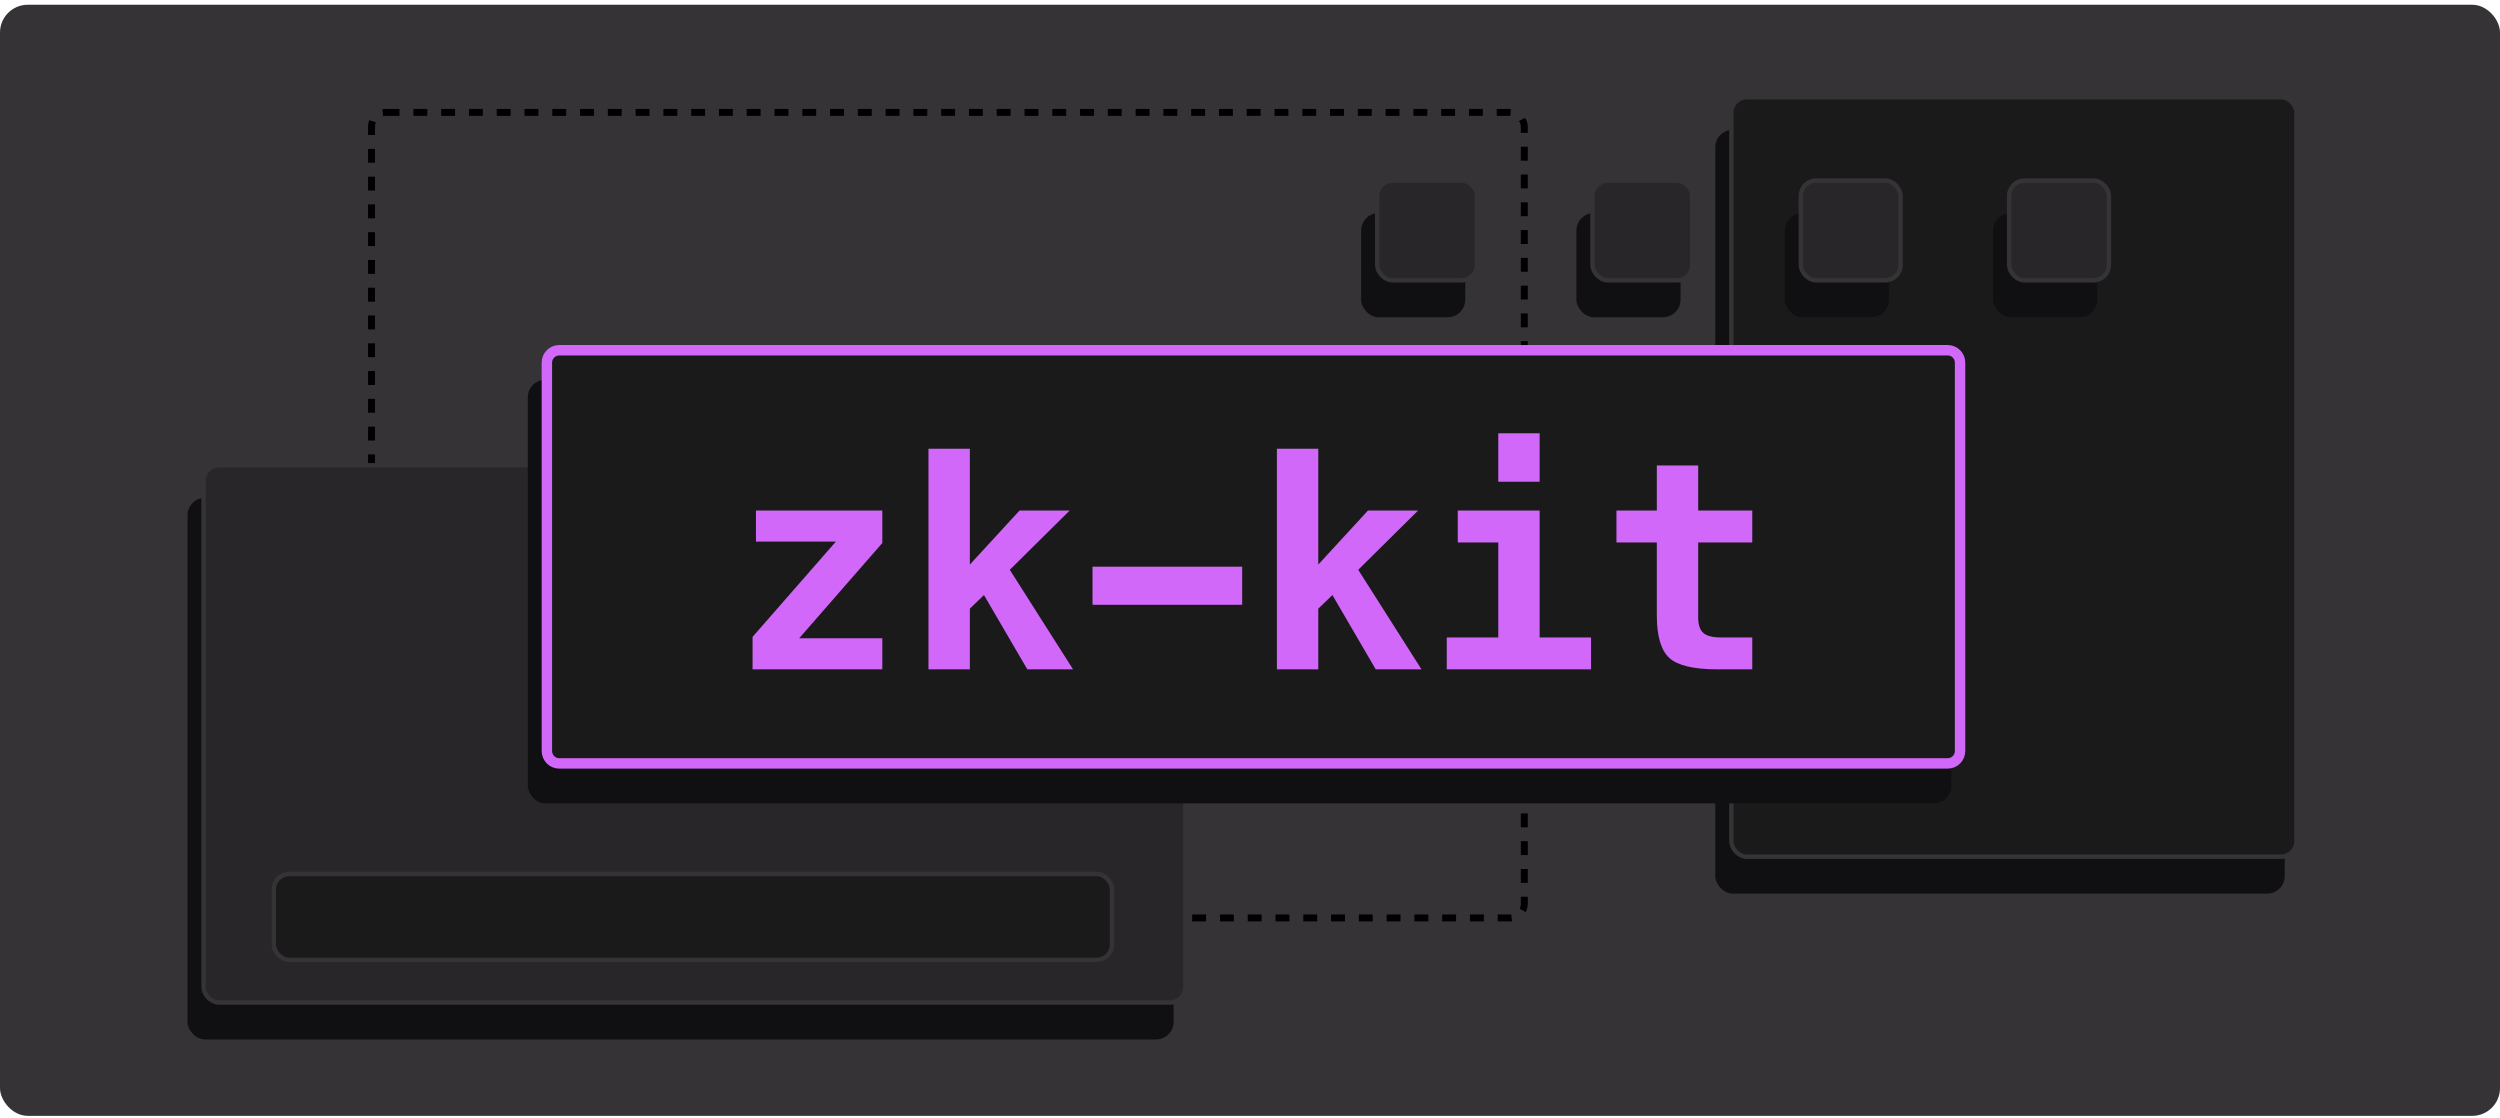 <svg width="360" height="161" viewBox="0 0 360 161" fill="none" xmlns="http://www.w3.org/2000/svg">
<g clip-path="url(#clip0_1726_4120)">
<rect y="0.683" width="360" height="160" rx="4" fill="#363337"/>
<rect x="53.5" y="16.183" width="166" height="116" rx="2.03" stroke="black" stroke-dasharray="2 2"/>
<rect x="247" y="18.683" width="82" height="110" rx="2.53" fill="#100F11"/>
<rect x="249.316" y="13.999" width="81.368" height="109.368" rx="2.214" fill="#1B1A1B" stroke="#363337" stroke-width="0.632"/>
<rect x="27" y="71.683" width="142" height="78" rx="2.53" fill="#100F11"/>
<rect x="29.316" y="66.999" width="141.368" height="77.368" rx="2.214" fill="#292629" stroke="#363337" stroke-width="0.632"/>
<rect x="39.428" y="125.857" width="120.705" height="12.367" rx="2.214" fill="#1B1A1B" stroke="#363337" stroke-width="0.632"/>
<rect x="76" y="54.683" width="205" height="61" rx="2.53" fill="#100F11"/>
<path d="M78.75 52.225C78.75 51.232 79.55 50.433 80.531 50.433H280.469C281.45 50.433 282.25 51.232 282.25 52.225V108.141C282.25 109.134 281.45 109.933 280.469 109.933H80.531C79.55 109.933 78.75 109.134 78.75 108.141V52.225Z" fill="#1B1A1B" stroke="#D168F9" stroke-width="1.5"/>
<path d="M108.858 73.518H127.053V78.194L115.079 91.914H127.053V96.385H108.37V91.71L120.365 77.99H108.858V73.518Z" fill="#D168F9"/>
<path d="M133.701 64.617H139.658V81.297L146.814 73.518H154.031L145.411 82.052L154.519 96.385H147.932L141.691 85.687L139.658 87.647V96.385H133.701V64.617Z" fill="#D168F9"/>
<path d="M157.324 81.603H178.874V87.095H157.324V81.603Z" fill="#D168F9"/>
<path d="M183.875 64.617H189.832V81.297L196.988 73.518H204.205L195.585 82.052L204.693 96.385H198.106L191.865 85.687L189.832 87.647V96.385H183.875V64.617Z" fill="#D168F9"/>
<path d="M209.918 73.518H221.709V91.791H229.109V96.385H208.332V91.791H215.752V78.112H209.918V73.518ZM215.752 62.391H221.709V69.374H215.752V62.391Z" fill="#D168F9"/>
<path d="M244.539 67.026V73.518H252.325V78.112H244.539V88.933C244.539 89.954 244.783 90.689 245.271 91.138C245.773 91.573 246.599 91.791 247.751 91.791H252.325V96.385H247.324C243.909 96.385 241.598 95.841 240.392 94.752C239.186 93.649 238.583 91.614 238.583 88.647V78.112H232.768V73.518H238.583V67.026H244.539Z" fill="#D168F9"/>
<rect x="196" y="30.683" width="15" height="15" rx="2.53" fill="#100F11"/>
<rect x="227" y="30.683" width="15" height="15" rx="2.53" fill="#100F11"/>
<rect x="257" y="30.683" width="15" height="15" rx="2.53" fill="#100F11"/>
<rect x="287" y="30.683" width="15" height="15" rx="2.53" fill="#100F11"/>
<rect x="198.316" y="25.999" width="14.367" height="14.367" rx="2.214" fill="#292629" stroke="#363337" stroke-width="0.632"/>
<rect x="229.316" y="25.999" width="14.367" height="14.367" rx="2.214" fill="#292629" stroke="#363337" stroke-width="0.632"/>
<rect x="259.316" y="25.999" width="14.367" height="14.367" rx="2.214" fill="#292629" stroke="#363337" stroke-width="0.632"/>
<rect x="289.316" y="25.999" width="14.367" height="14.367" rx="2.214" fill="#292629" stroke="#363337" stroke-width="0.632"/>
</g>
<defs>
<clipPath id="clip0_1726_4120">
<rect y="0.683" width="360" height="160" rx="4" fill="white"/>
</clipPath>
</defs>
</svg>
